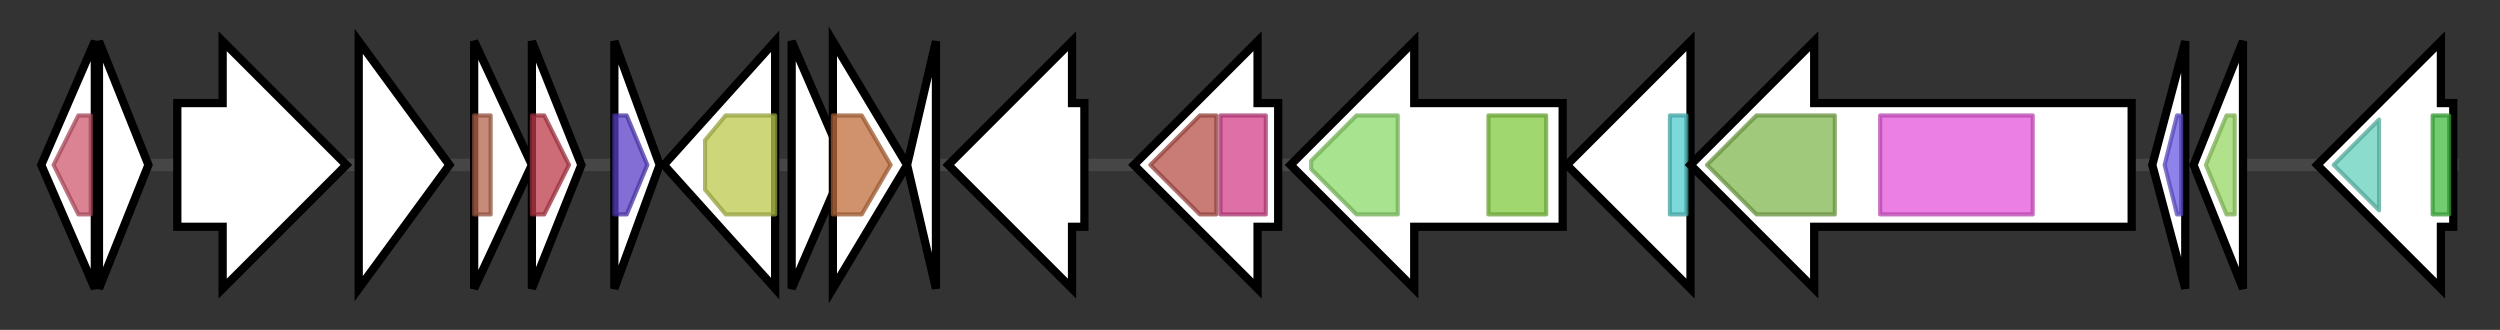 <svg version="1.1" baseProfile="full" xmlns="http://www.w3.org/2000/svg" width="606.333" height="80">
	<rect width="100%" height="100%" fill="#333333" stroke="none"/>
	<g>
		<line x1="10" y1="40.0" x2="596.333" y2="40.0" style="stroke:rgb(70,70,70); stroke-width:3 "/>
		<g>
			<title> (G339_RS0111955)
ester cyclase</title>
			<polygon class=" (G339_RS0111955)
ester cyclase" points="10,40 23,10 23,70" fill="rgb(255,255,255)" fill-opacity="1.0" stroke="rgb(0,0,0)" stroke-width="2"  />
			<g>
				<title>SnoaL (PF07366)
"SnoaL-like polyketide cyclase"</title>
				<polygon class="PF07366" points="13,40 19,28 22,28 22,52 19,52" stroke-linejoin="round" width="12" height="24" fill="rgb(206,89,111)" stroke="rgb(164,71,88)" stroke-width="1" opacity="0.75" />
			</g>
		</g>
		<g>
			<title> (G339_RS33370)
hypothetical protein</title>
			<polygon class=" (G339_RS33370)
hypothetical protein" points="24,10 36,40 24,70" fill="rgb(255,255,255)" fill-opacity="1.0" stroke="rgb(0,0,0)" stroke-width="2"  />
		</g>
		<g>
			<title> (G339_RS0111965)
hypothetical protein</title>
			<polygon class=" (G339_RS0111965)
hypothetical protein" points="43,25 54,25 54,10 84,40 54,70 54,55 43,55" fill="rgb(255,255,255)" fill-opacity="1.0" stroke="rgb(0,0,0)" stroke-width="2"  />
		</g>
		<g>
			<title> (G339_RS0111970)
hypothetical protein</title>
			<polygon class=" (G339_RS0111970)
hypothetical protein" points="87,10 109,40 87,70" fill="rgb(255,255,255)" fill-opacity="1.0" stroke="rgb(0,0,0)" stroke-width="2"  />
		</g>
		<g>
			<title> (G339_RS0111975)
helix-turn-helix domain-containing protein</title>
			<polygon class=" (G339_RS0111975)
helix-turn-helix domain-containing protein" points="115,10 129,40 115,70" fill="rgb(255,255,255)" fill-opacity="1.0" stroke="rgb(0,0,0)" stroke-width="2"  />
			<g>
				<title>HTH_17 (PF12728)
"Helix-turn-helix domain"</title>
				<rect class="PF12728" x="115" y="28" stroke-linejoin="round" width="4" height="24" fill="rgb(179,100,76)" stroke="rgb(143,80,60)" stroke-width="1" opacity="0.75" />
			</g>
		</g>
		<g>
			<title> (G339_RS0111980)
DUF4180 domain-containing protein</title>
			<polygon class=" (G339_RS0111980)
DUF4180 domain-containing protein" points="129,10 141,40 129,70" fill="rgb(255,255,255)" fill-opacity="1.0" stroke="rgb(0,0,0)" stroke-width="2"  />
			<g>
				<title>DUF4180 (PF13788)
"Domain of unknown function (DUF4180)"</title>
				<polygon class="PF13788" points="129,28 132,28 138,40 132,52 129,52" stroke-linejoin="round" width="11" height="24" fill="rgb(188,58,73)" stroke="rgb(150,46,58)" stroke-width="1" opacity="0.75" />
			</g>
		</g>
		<g>
			<title> (G339_RS0111985)
DUF5713 family protein</title>
			<polygon class=" (G339_RS0111985)
DUF5713 family protein" points="149,10 160,40 149,70" fill="rgb(255,255,255)" fill-opacity="1.0" stroke="rgb(0,0,0)" stroke-width="2"  />
			<g>
				<title>DUF5713 (PF18977)
"Family of unknown function (DUF5713)"</title>
				<polygon class="PF18977" points="149,28 152,28 157,40 152,52 149,52" stroke-linejoin="round" width="10" height="24" fill="rgb(88,62,199)" stroke="rgb(70,49,159)" stroke-width="1" opacity="0.75" />
			</g>
		</g>
		<g>
			<title> (G339_RS0111990)
NAD(P)H-binding protein</title>
			<polygon class=" (G339_RS0111990)
NAD(P)H-binding protein" points="161,40 188,10 188,70" fill="rgb(255,255,255)" fill-opacity="1.0" stroke="rgb(0,0,0)" stroke-width="2"  />
			<g>
				<title>NAD_binding_10 (PF13460)
"NAD(P)H-binding"</title>
				<polygon class="PF13460" points="171,34 176,28 188,28 188,52 176,52 171,46" stroke-linejoin="round" width="17" height="24" fill="rgb(188,201,78)" stroke="rgb(150,160,62)" stroke-width="1" opacity="0.75" />
			</g>
		</g>
		<g>
			<title> (G339_RS40365)
helix-turn-helix domain-containing protein</title>
			<polygon class=" (G339_RS40365)
helix-turn-helix domain-containing protein" points="192,10 205,40 192,70" fill="rgb(255,255,255)" fill-opacity="1.0" stroke="rgb(0,0,0)" stroke-width="2"  />
		</g>
		<g>
			<title> (G339_RS40370)
hypothetical protein</title>
			<polygon class=" (G339_RS40370)
hypothetical protein" points="202,10 220,40 202,70" fill="rgb(255,255,255)" fill-opacity="1.0" stroke="rgb(0,0,0)" stroke-width="2"  />
			<g>
				<title>MLTR_LBD (PF17765)
"MmyB-like transcription regulator ligand binding domain"</title>
				<polygon class="PF17765" points="202,28 209,28 216,40 209,52 202,52" stroke-linejoin="round" width="15" height="24" fill="rgb(190,109,59)" stroke="rgb(152,87,47)" stroke-width="1" opacity="0.75" />
			</g>
		</g>
		<g>
			<title> (G339_RS0112000)
hypothetical protein</title>
			<polygon class=" (G339_RS0112000)
hypothetical protein" points="220,40 227,10 227,70" fill="rgb(255,255,255)" fill-opacity="1.0" stroke="rgb(0,0,0)" stroke-width="2"  />
		</g>
		<g>
			<title> (G339_RS0112005)
hypothetical protein</title>
			<polygon class=" (G339_RS0112005)
hypothetical protein" points="263,25 260,25 260,10 230,40 260,70 260,55 263,55" fill="rgb(255,255,255)" fill-opacity="1.0" stroke="rgb(0,0,0)" stroke-width="2"  />
		</g>
		<g>
			<title> (G339_RS0112010)
glucose 1-dehydrogenase</title>
			<polygon class=" (G339_RS0112010)
glucose 1-dehydrogenase" points="310,25 305,25 305,10 275,40 305,70 305,55 310,55" fill="rgb(255,255,255)" fill-opacity="1.0" stroke="rgb(0,0,0)" stroke-width="2"  />
			<g>
				<title>Glu_dehyd_C (PF16912)
"Glucose dehydrogenase C-terminus"</title>
				<polygon class="PF16912" points="279,40 291,28 295,28 295,52 291,52" stroke-linejoin="round" width="20" height="24" fill="rgb(183,80,73)" stroke="rgb(146,64,58)" stroke-width="1" opacity="0.75" />
			</g>
			<g>
				<title>ADH_N (PF08240)
"Alcohol dehydrogenase GroES-like domain"</title>
				<rect class="PF08240" x="296" y="28" stroke-linejoin="round" width="11" height="24" fill="rgb(211,65,138)" stroke="rgb(168,51,110)" stroke-width="1" opacity="0.75" />
			</g>
		</g>
		<g>
			<title> (G339_RS40375)
ATP-binding cassette domain-containing protein</title>
			<polygon class=" (G339_RS40375)
ATP-binding cassette domain-containing protein" points="379,25 343,25 343,10 313,40 343,70 343,55 379,55" fill="rgb(255,255,255)" fill-opacity="1.0" stroke="rgb(0,0,0)" stroke-width="2"  />
			<g>
				<title>ABC2_membrane (PF01061)
"ABC-2 type transporter"</title>
				<polygon class="PF01061" points="318,39 329,28 339,28 339,52 329,52 318,41" stroke-linejoin="round" width="21" height="24" fill="rgb(139,217,106)" stroke="rgb(111,173,84)" stroke-width="1" opacity="0.75" />
			</g>
			<g>
				<title>ABC_tran (PF00005)
"ABC transporter"</title>
				<rect class="PF00005" x="361" y="28" stroke-linejoin="round" width="14" height="24" fill="rgb(129,201,63)" stroke="rgb(103,160,50)" stroke-width="1" opacity="0.75" />
			</g>
		</g>
		<g>
			<title> (G339_RS0112020)
Nif11-like leader peptide family natural product precursor</title>
			<polygon class=" (G339_RS0112020)
Nif11-like leader peptide family natural product precursor" points="410,25 410,25 410,10 380,40 410,70 410,55 410,55" fill="rgb(255,255,255)" fill-opacity="1.0" stroke="rgb(0,0,0)" stroke-width="2"  />
			<g>
				<title>Nif11 (PF07862)
"Nif11 domain"</title>
				<rect class="PF07862" x="405" y="28" stroke-linejoin="round" width="4" height="24" fill="rgb(82,202,204)" stroke="rgb(65,161,163)" stroke-width="1" opacity="0.75" />
			</g>
		</g>
		<g>
			<title> (G339_RS0112025)
type 2 lanthipeptide synthetase LanM family protein</title>
			<polygon class=" (G339_RS0112025)
type 2 lanthipeptide synthetase LanM family protein" points="517,25 440,25 440,10 410,40 440,70 440,55 517,55" fill="rgb(255,255,255)" fill-opacity="1.0" stroke="rgb(0,0,0)" stroke-width="2"  />
			<g>
				<title>LANC_like (PF05147)
"Lanthionine synthetase C-like protein"</title>
				<polygon class="PF05147" points="414,40 426,28 445,28 445,52 426,52" stroke-linejoin="round" width="34" height="24" fill="rgb(129,182,79)" stroke="rgb(103,145,63)" stroke-width="1" opacity="0.75" />
			</g>
			<g>
				<title>DUF4135 (PF13575)
"Domain of unknown function (DUF4135)"</title>
				<rect class="PF13575" x="456" y="28" stroke-linejoin="round" width="37" height="24" fill="rgb(228,84,217)" stroke="rgb(182,67,173)" stroke-width="1" opacity="0.75" />
			</g>
		</g>
		<g>
			<title> (G339_RS0112030)
cinnamycin family lantibiotic</title>
			<polygon class=" (G339_RS0112030)
cinnamycin family lantibiotic" points="522,40 530,10 530,70" fill="rgb(255,255,255)" fill-opacity="1.0" stroke="rgb(0,0,0)" stroke-width="2"  />
			<g>
				<title>DUF5973 (PF19398)
"Family of unknown function (DUF5973)"</title>
				<polygon class="PF19398" points="525,40 528,28 529,28 529,52 528,52" stroke-linejoin="round" width="7" height="24" fill="rgb(106,90,228)" stroke="rgb(84,71,182)" stroke-width="1" opacity="0.75" />
			</g>
		</g>
		<g>
			<title> (G339_RS0112035)
hypothetical protein</title>
			<polygon class=" (G339_RS0112035)
hypothetical protein" points="532,40 544,10 544,70" fill="rgb(255,255,255)" fill-opacity="1.0" stroke="rgb(0,0,0)" stroke-width="2"  />
			<g>
				<title>DUF5950 (PF19375)
"Family of unknown function (DUF5950)"</title>
				<polygon class="PF19375" points="535,40 540,28 542,28 542,52 540,52" stroke-linejoin="round" width="10" height="24" fill="rgb(152,215,100)" stroke="rgb(121,172,80)" stroke-width="1" opacity="0.75" />
			</g>
		</g>
		<g>
			<title> (G339_RS0112040)
LacI family transcriptional regulator</title>
			<polygon class=" (G339_RS0112040)
LacI family transcriptional regulator" points="595,25 592,25 592,10 562,40 592,70 592,55 595,55" fill="rgb(255,255,255)" fill-opacity="1.0" stroke="rgb(0,0,0)" stroke-width="2"  />
			<g>
				<title>Peripla_BP_3 (PF13377)
"Periplasmic binding protein-like domain"</title>
				<polygon class="PF13377" points="566,40 577,29 577,51" stroke-linejoin="round" width="15" height="24" fill="rgb(101,208,189)" stroke="rgb(80,166,151)" stroke-width="1" opacity="0.75" />
			</g>
			<g>
				<title>LacI (PF00356)
"Bacterial regulatory proteins, lacI family"</title>
				<rect class="PF00356" x="590" y="28" stroke-linejoin="round" width="4" height="24" fill="rgb(66,188,63)" stroke="rgb(52,150,50)" stroke-width="1" opacity="0.75" />
			</g>
		</g>
	</g>
</svg>
